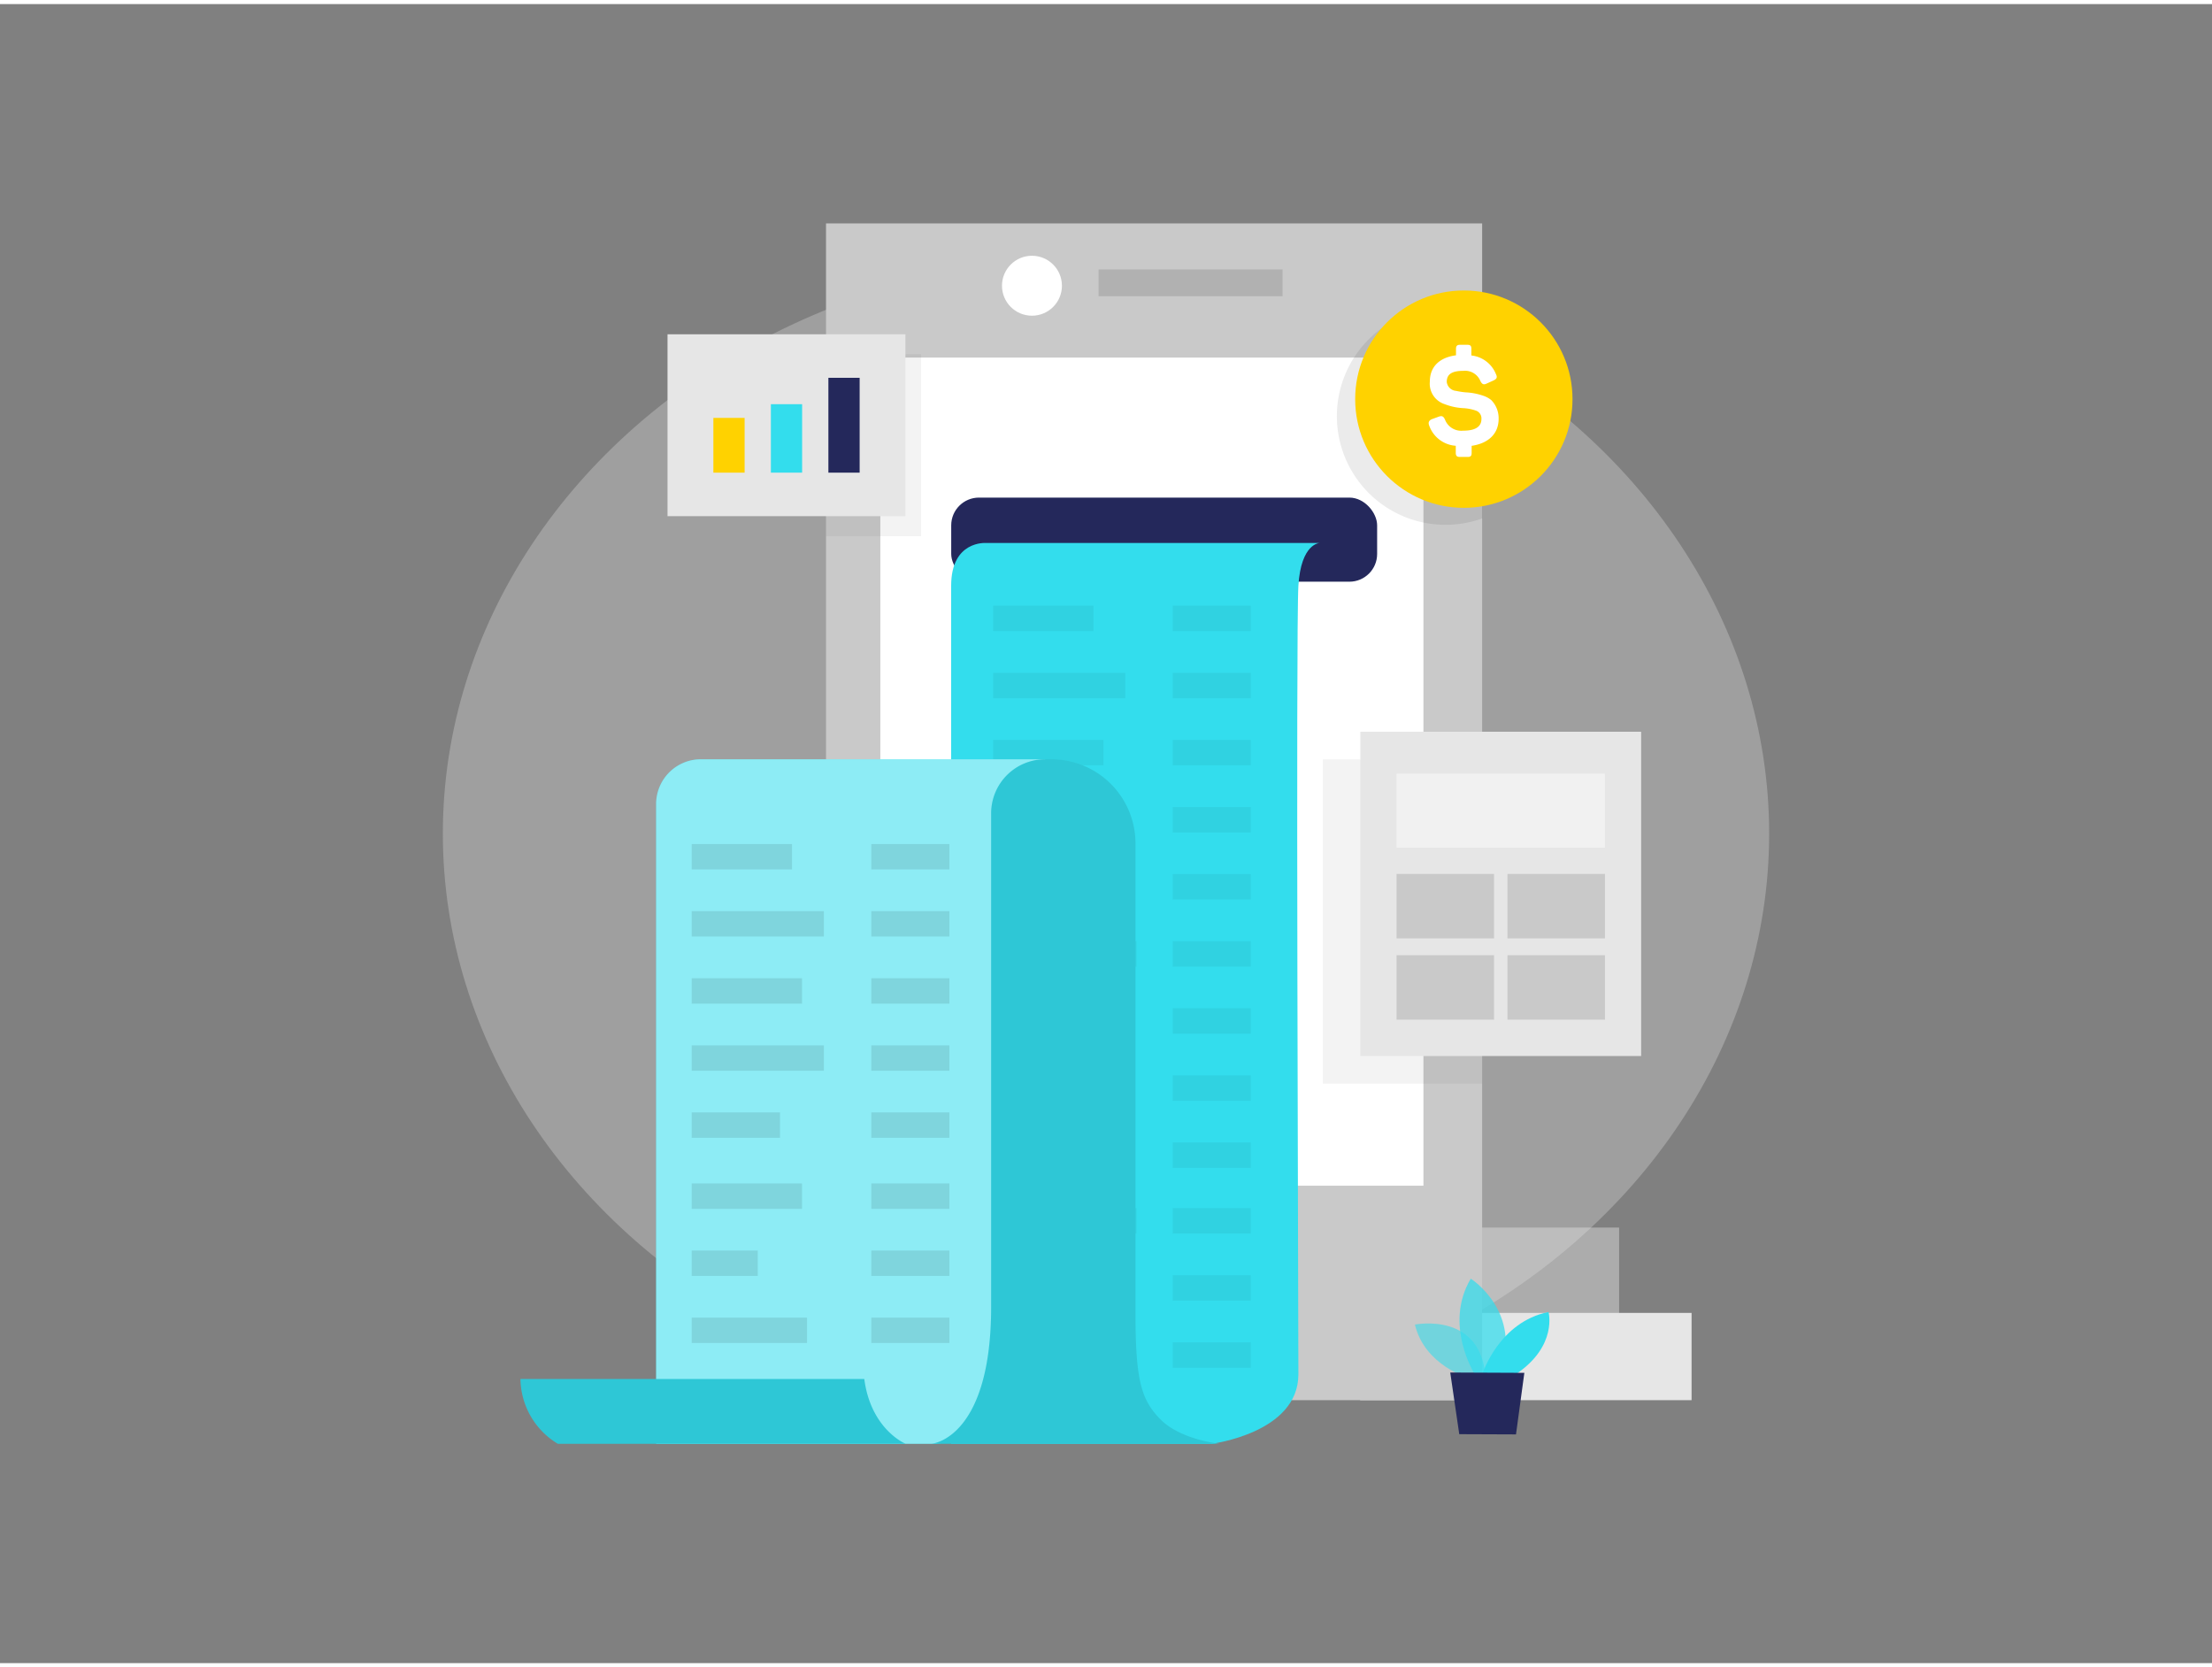 <svg id="Layer_1" data-name="Layer 1" xmlns="http://www.w3.org/2000/svg" viewBox="0 0 400 300" width="406" height="306" class="illustration styles_illustrationTablet__1DWOa"><rect x="0" y="0" width="400" height="300" fill="#808080" stroke="none"/><title>_</title><ellipse cx="200" cy="150" rx="119.92" ry="104.49" fill="#e6e6e6" opacity="0.3"></ellipse><rect x="245.96" y="236.67" width="59.93" height="15.78" fill="#e6e6e6"></rect><rect x="232.86" y="221.24" width="59.93" height="15.78" fill="#e6e6e6" opacity="0.43"></rect><rect x="149.37" y="39.66" width="118.65" height="212.79" fill="#c9c9c9"></rect><rect x="159.19" y="63.92" width="98.21" height="149.75" fill="#fff"></rect><circle cx="209.05" cy="232.85" r="11.61" fill="#fff" opacity="0.56"></circle><rect x="198.66" y="47.98" width="33.27" height="4.85" opacity="0.12"></rect><circle cx="186.61" cy="50.93" r="5.42" fill="#fff"></circle><rect x="172.01" y="89.24" width="77.02" height="15.21" rx="5.02" fill="#24285b"></rect><path d="M238.65,97.45s-3.38,0-3.86,7.72,0,132,0,142.61-15.7,12.56-15.7,12.56H172V105.17c0-8.21,6.28-7.72,6.28-7.72Z" fill="#33dded"></path><g opacity="0.5"><rect x="179.59" y="108.79" width="18.14" height="4.59" opacity="0.1"></rect><rect x="212.06" y="108.79" width="14.12" height="4.59" opacity="0.1"></rect><rect x="179.59" y="120.93" width="23.9" height="4.59" opacity="0.1"></rect><rect x="212.06" y="120.93" width="14.12" height="4.59" opacity="0.1"></rect><rect x="179.59" y="133.06" width="19.95" height="4.59" opacity="0.1"></rect><rect x="212.06" y="133.06" width="14.12" height="4.59" opacity="0.1"></rect><rect x="179.59" y="145.19" width="23.9" height="4.59" opacity="0.1"></rect><rect x="212.06" y="145.19" width="14.12" height="4.59" opacity="0.1"></rect><rect x="179.59" y="157.32" width="15.97" height="4.59" opacity="0.1"></rect><rect x="212.06" y="157.32" width="14.12" height="4.59" opacity="0.1"></rect><rect x="179.59" y="169.46" width="25.92" height="4.59" opacity="0.1"></rect><rect x="212.06" y="169.46" width="14.12" height="4.59" opacity="0.1"></rect><rect x="179.59" y="181.59" width="19.95" height="4.59" opacity="0.1"></rect><rect x="212.06" y="181.59" width="14.12" height="4.59" opacity="0.1"></rect><rect x="179.59" y="193.72" width="11.95" height="4.59" opacity="0.1"></rect><rect x="212.06" y="193.72" width="14.12" height="4.59" opacity="0.1"></rect><rect x="179.59" y="205.85" width="20.85" height="4.59" opacity="0.1"></rect><rect x="212.06" y="205.85" width="14.12" height="4.59" opacity="0.1"></rect><rect x="179.59" y="205.59" width="15.97" height="4.59" opacity="0.1"></rect><rect x="179.59" y="217.72" width="25.92" height="4.59" opacity="0.1"></rect><rect x="212.06" y="217.72" width="14.12" height="4.59" opacity="0.1"></rect><rect x="179.59" y="229.86" width="19.95" height="4.59" opacity="0.1"></rect><rect x="212.06" y="229.86" width="14.12" height="4.59" opacity="0.1"></rect><rect x="179.59" y="241.99" width="11.95" height="4.59" opacity="0.1"></rect><rect x="212.06" y="241.99" width="14.12" height="4.59" opacity="0.1"></rect></g><path d="M189,136.56H126.74a8.09,8.09,0,0,0-8.09,8.09V260.34h49.74s13,.48,16.66-14.25,4-108.32,4-108.32" fill="#33dded"></path><path d="M189,136.56H126.74a8.09,8.09,0,0,0-8.09,8.09V260.34h49.74s13,.48,16.66-14.25,4-108.32,4-108.32" fill="#fff" opacity="0.44"></path><path d="M156.29,248.63H94.12a13.89,13.89,0,0,0,6.76,11.71h62.89S157.5,257.8,156.29,248.63Z" fill="#33dded"></path><path d="M220.54,260.34s-7-.73-10.62-4.35-4.59-7.24-4.59-19.55V151.77a15.21,15.21,0,0,0-15.21-15.21H189a9.77,9.77,0,0,0-9.77,9.78v89.25c0,23.18-10.14,24.75-10.87,24.75Z" fill="#33dded"></path><path d="M156.29,248.63H94.12a13.89,13.89,0,0,0,6.76,11.71h62.89S157.5,257.8,156.29,248.63Z" opacity="0.1"></path><path d="M220.54,260.34s-7-.73-10.62-4.35-4.59-7.24-4.59-19.55V151.77a15.21,15.21,0,0,0-15.21-15.21H189a9.77,9.77,0,0,0-9.77,9.78v89.25c0,23.18-10.14,24.75-10.87,24.75Z" opacity="0.1"></path><rect x="125.08" y="151.89" width="18.14" height="4.59" opacity="0.1"></rect><rect x="157.56" y="151.89" width="14.12" height="4.59" opacity="0.1"></rect><rect x="125.08" y="164.02" width="23.9" height="4.59" opacity="0.1"></rect><rect x="157.56" y="164.02" width="14.12" height="4.59" opacity="0.1"></rect><rect x="125.08" y="176.16" width="19.95" height="4.59" opacity="0.1"></rect><rect x="157.56" y="176.16" width="14.12" height="4.59" opacity="0.1"></rect><rect x="125.08" y="188.29" width="23.9" height="4.59" opacity="0.1"></rect><rect x="157.56" y="188.29" width="14.12" height="4.59" opacity="0.1"></rect><rect x="125.08" y="200.42" width="15.97" height="4.59" opacity="0.1"></rect><rect x="157.56" y="200.42" width="14.12" height="4.59" opacity="0.1"></rect><rect x="125.08" y="213.26" width="19.95" height="4.59" opacity="0.1"></rect><rect x="157.56" y="213.26" width="14.12" height="4.59" opacity="0.1"></rect><rect x="125.08" y="225.39" width="11.95" height="4.59" opacity="0.1"></rect><rect x="157.56" y="225.39" width="14.12" height="4.59" opacity="0.1"></rect><rect x="125.08" y="237.52" width="20.85" height="4.59" opacity="0.1"></rect><rect x="157.56" y="237.52" width="14.12" height="4.59" opacity="0.1"></rect><rect x="149.38" y="63.33" width="17.18" height="32.89" opacity="0.05"></rect><rect x="120.71" y="59.71" width="43.02" height="32.89" fill="#e6e6e6"></rect><g opacity="0.08"><path d="M268.06,56.1a20.26,20.26,0,0,0-3.62-1A19.65,19.65,0,1,0,268.06,93Z"></path></g><circle cx="264.71" cy="71.44" r="19.65" fill="#ffd200"></circle><path d="M265.34,61.61c.56,0,.73.19.73.75v1.18a5.41,5.41,0,0,1,4.44,3.36c.29.58.17.89-.48,1.18l-1.19.54c-.55.26-.82.14-1.13-.44a3,3,0,0,0-3.09-1.86c-2.06,0-3,.6-3,2a1.83,1.83,0,0,0,1.67,1.62,14.1,14.1,0,0,0,1.74.27,11.29,11.29,0,0,1,3.21.62,4.48,4.48,0,0,1,1.43.78A4.68,4.68,0,0,1,271,75c0,2.63-1.77,4.42-4.88,4.88v1.26c0,.55-.17.75-.73.75H264c-.55,0-.75-.2-.75-.75V79.87a5.49,5.49,0,0,1-4.83-3.72c-.19-.53,0-.89.56-1.11l1.18-.43c.6-.22.87-.07,1.14.53a3.15,3.15,0,0,0,3.26,2c2.22,0,3.33-.7,3.33-2.13a1.48,1.48,0,0,0-1-1.5,8.19,8.19,0,0,0-2.39-.45,10.87,10.87,0,0,1-3.24-.71,3.89,3.89,0,0,1-2.7-4.08c0-2.61,1.64-4.35,4.73-4.76V62.36c0-.56.2-.75.75-.75Z" fill="#fff"></path><rect x="239.22" y="136.58" width="28.8" height="58.64" opacity="0.05"></rect><rect x="246" y="131.58" width="50.77" height="58.64" fill="#e6e6e6"></rect><rect x="252.54" y="139.16" width="37.69" height="13.38" fill="#fff" opacity="0.44"></rect><rect x="252.54" y="157.29" width="17.63" height="11.66" fill="#c9c9c9"></rect><rect x="272.6" y="157.29" width="17.63" height="11.66" fill="#c9c9c9"></rect><rect x="252.54" y="171.99" width="17.63" height="11.66" fill="#c9c9c9"></rect><rect x="272.6" y="171.99" width="17.63" height="11.66" fill="#c9c9c9"></rect><rect x="129" y="74.83" width="5.65" height="9.9" fill="#ffd200"></rect><rect x="139.4" y="72.35" width="5.65" height="12.38" fill="#33dded"></rect><rect x="149.8" y="67.58" width="5.65" height="17.15" fill="#24285b"></rect><path d="M265.65,248.45s-8-2.19-9.79-9.67c0,0,12.45-2.52,12.81,10.33Z" fill="#33dded" opacity="0.58"></path><path d="M266.63,247.66s-5.61-8.88-.67-17.18c0,0,9.47,6,5.26,17.19Z" fill="#33dded" opacity="0.73"></path><path d="M268.08,247.66s3-9.37,11.94-11.15c0,0,1.68,6.09-5.81,11.18Z" fill="#33dded"></path><polygon points="262.25 247.45 263.88 258.6 274.14 258.64 275.65 247.51 262.25 247.45" fill="#24285b"></polygon></svg>